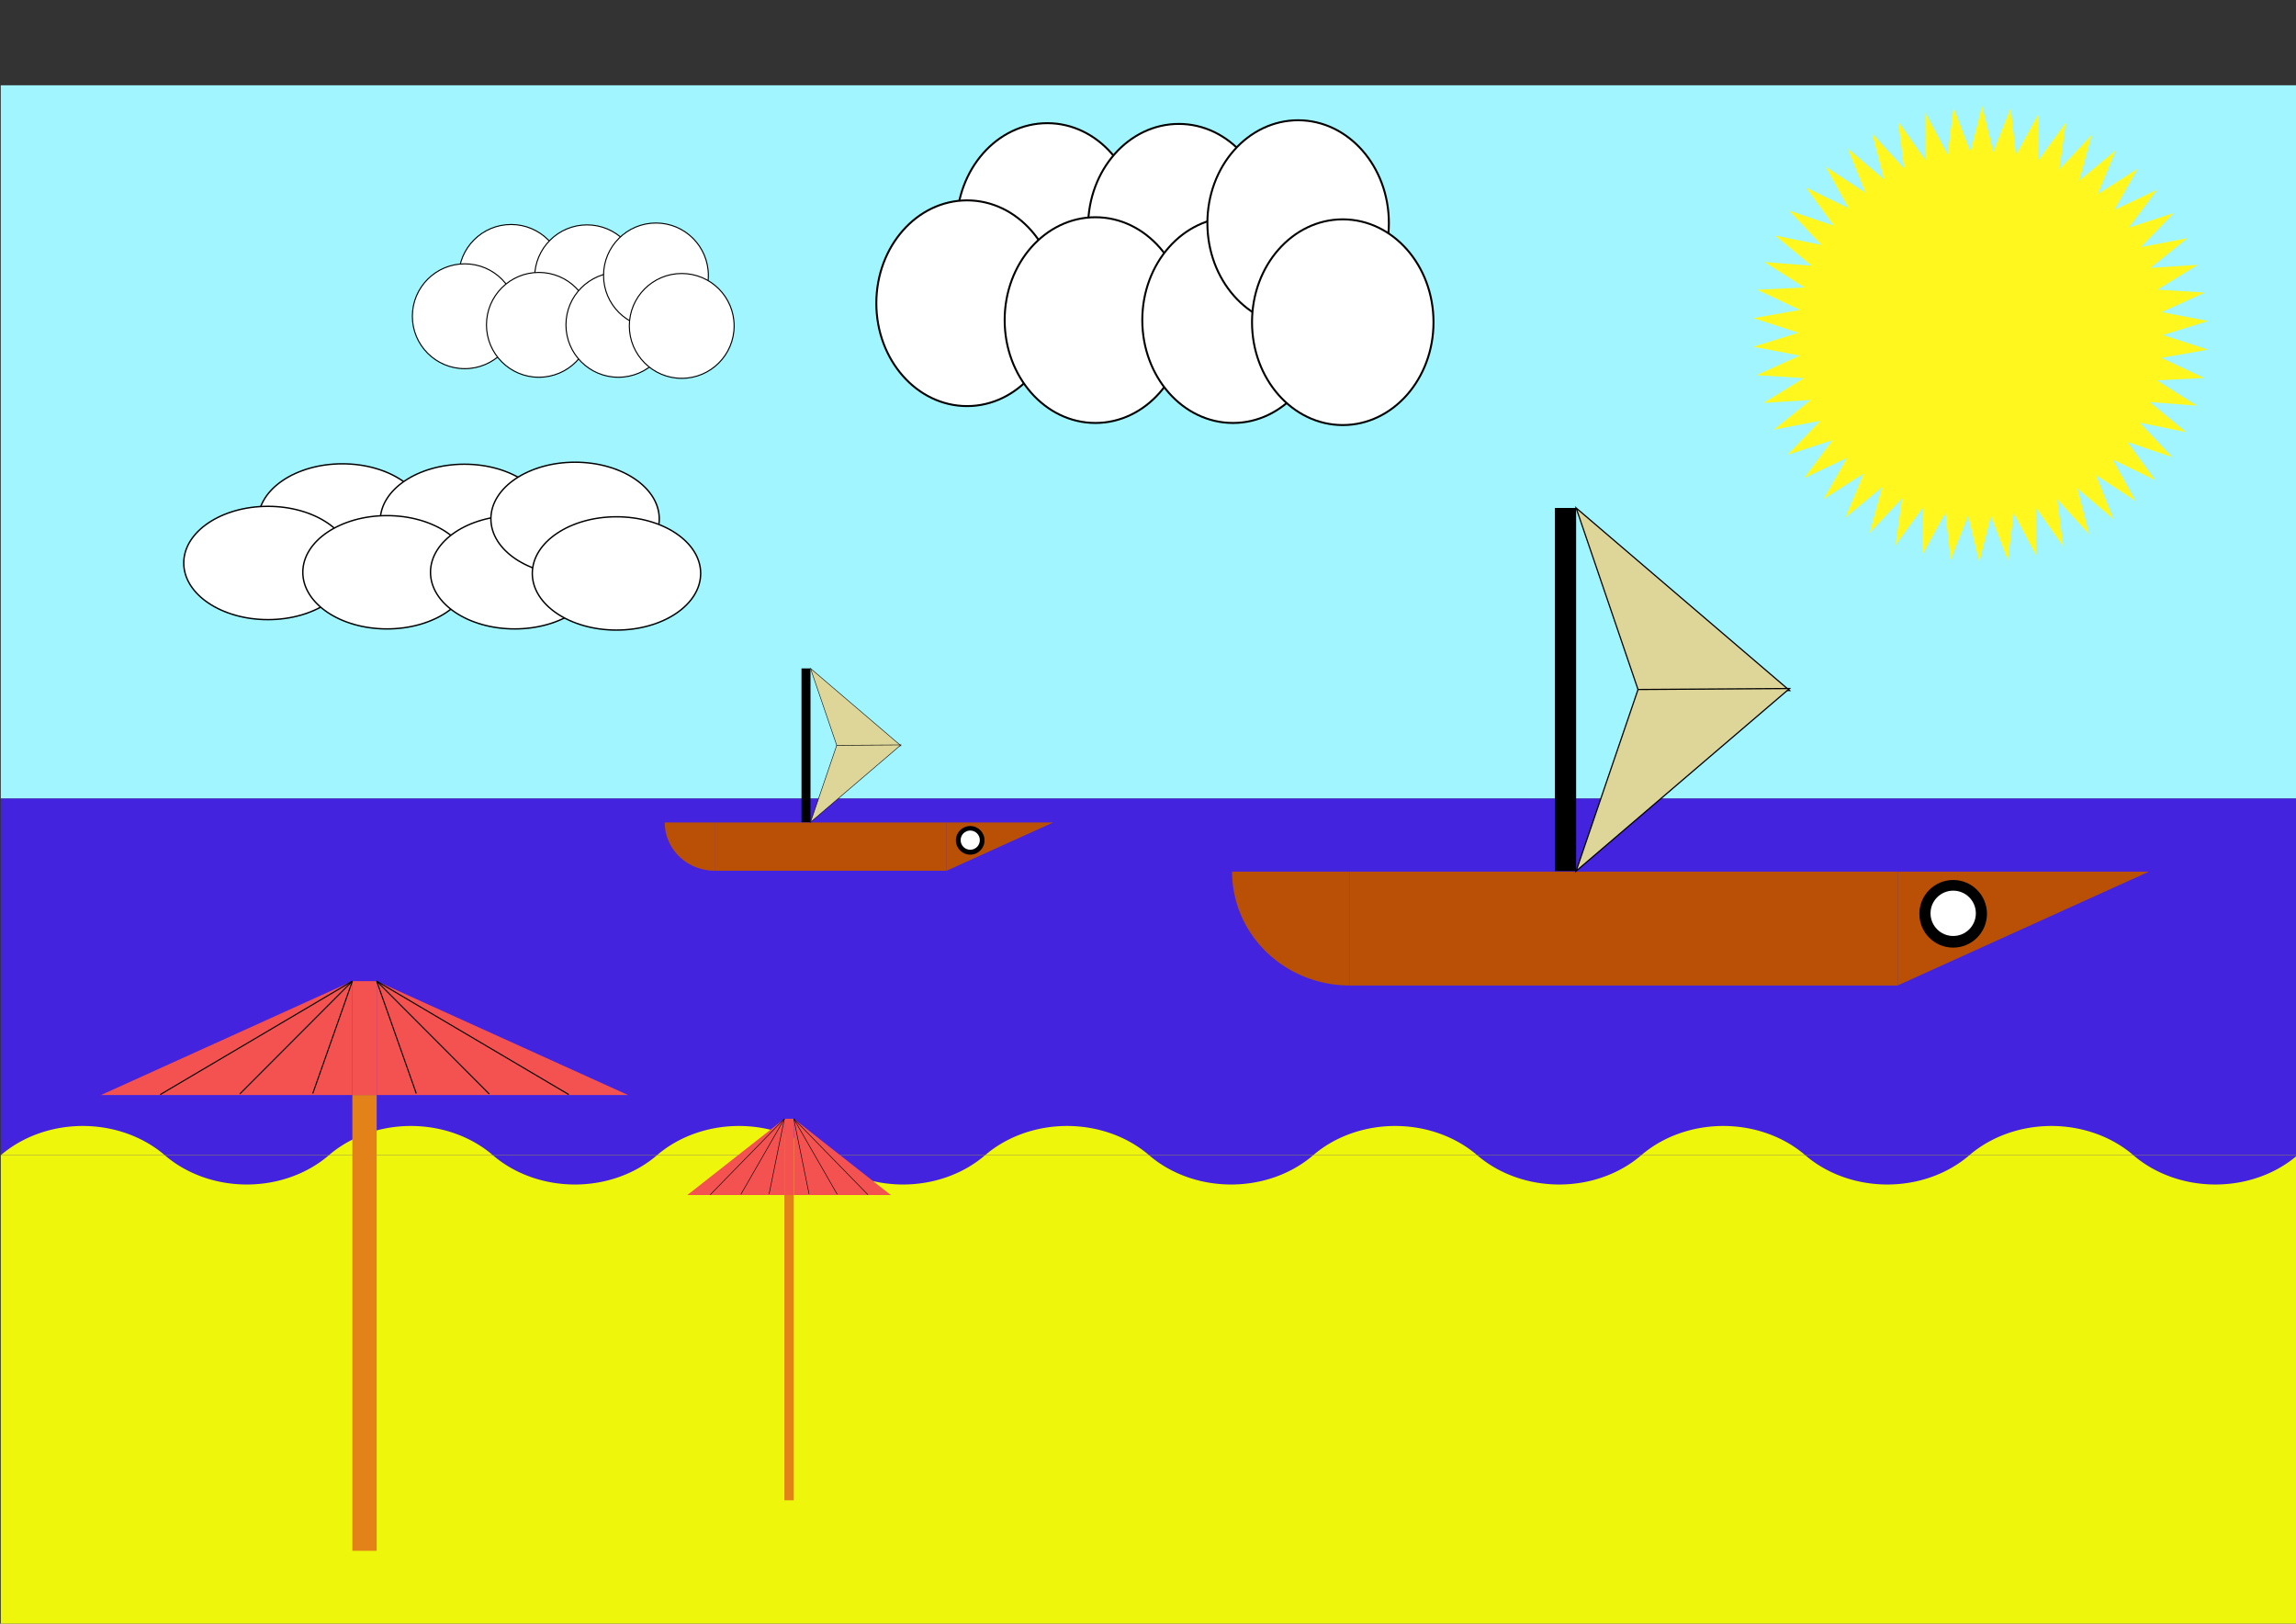 <?xml version="1.0" encoding="UTF-8" standalone="no"?>
<!-- Created with Inkscape (http://www.inkscape.org/) -->

<svg
   xmlns:osb="http://www.openswatchbook.org/uri/2009/osb"
   xmlns:dc="http://purl.org/dc/elements/1.1/"
   xmlns:cc="http://creativecommons.org/ns#"
   xmlns:rdf="http://www.w3.org/1999/02/22-rdf-syntax-ns#"
   xmlns:svg="http://www.w3.org/2000/svg"
   xmlns="http://www.w3.org/2000/svg"
   xmlns:xlink="http://www.w3.org/1999/xlink"
   xmlns:sodipodi="http://sodipodi.sourceforge.net/DTD/sodipodi-0.dtd"
   xmlns:inkscape="http://www.inkscape.org/namespaces/inkscape"
   width="594mm"
   height="420mm"
   viewBox="0 0 594 420"
   version="1.1"
   id="svg8"
   sodipodi:docname="1_2.svg"
   inkscape:version="0.92.4 (unknown)">
  <rect x="0" y="0" width="594" height="420" fill="#333333" stroke="none"/>
  <defs
     id="defs2">
    <linearGradient
       id="linearGradient5073"
       osb:paint="solid">
      <stop
         style="stop-color:#000000;stop-opacity:1;"
         offset="0"
         id="stop5071" />
    </linearGradient>
    <linearGradient
       id="linearGradient5067"
       osb:paint="solid"
       gradientTransform="matrix(1.04,0,0,1.04,175.259,-25.146)">
      <stop
         style="stop-color:#ffffff;stop-opacity:1;"
         offset="0"
         id="stop5065" />
    </linearGradient>
    <linearGradient
       id="linearGradient4915"
       osb:paint="solid">
      <stop
         style="stop-color:#ded599;stop-opacity:1;"
         offset="0"
         id="stop4913" />
    </linearGradient>
    <linearGradient
       id="linearGradient4907"
       osb:paint="solid">
      <stop
         style="stop-color:#0d0d0d;stop-opacity:0;"
         offset="0"
         id="stop4905" />
    </linearGradient>
    <linearGradient
       id="linearGradient4555"
       osb:paint="solid">
      <stop
         style="stop-color:#00ffff;stop-opacity:1;"
         offset="0"
         id="stop4553" />
    </linearGradient>
    <linearGradient
       inkscape:collect="always"
       xlink:href="#linearGradient4907"
       id="linearGradient4909"
       x1="-244.106"
       y1="191.656"
       x2="-186.927"
       y2="191.656"
       gradientUnits="userSpaceOnUse" />
    <linearGradient
       inkscape:collect="always"
       xlink:href="#linearGradient4915"
       id="linearGradient4917"
       x1="-244.57"
       y1="184.298"
       x2="-190.72"
       y2="184.298"
       gradientUnits="userSpaceOnUse"
       gradientTransform="matrix(1.04,0,0,1.34,661.722,-215.023)" />
    <linearGradient
       gradientTransform="matrix(1.04,0,0,-1.34,661.722,325.733)"
       inkscape:collect="always"
       xlink:href="#linearGradient4915"
       id="linearGradient4917-2"
       x1="-244.57"
       y1="184.298"
       x2="-190.72"
       y2="184.298"
       gradientUnits="userSpaceOnUse" />
    <linearGradient
       inkscape:collect="always"
       xlink:href="#linearGradient5067"
       id="linearGradient5069"
       x1="-54.429"
       y1="-25.225"
       x2="-28.348"
       y2="-25.225"
       gradientUnits="userSpaceOnUse"
       gradientTransform="matrix(1.04,0,0,1.04,175.259,-25.146)" />
    <linearGradient
       inkscape:collect="always"
       xlink:href="#linearGradient5073"
       id="linearGradient5075"
       x1="-54.429"
       y1="-25.225"
       x2="-28.348"
       y2="-25.225"
       gradientUnits="userSpaceOnUse"
       gradientTransform="matrix(1.04,0,0,1.04,175.259,-25.146)" />
    <linearGradient
       gradientTransform="matrix(1.04,0,0,1.04,194.908,-25.048)"
       inkscape:collect="always"
       xlink:href="#linearGradient5073"
       id="linearGradient5069-4"
       x1="-54.429"
       y1="-25.225"
       x2="-28.348"
       y2="-25.225"
       gradientUnits="userSpaceOnUse" />
    <linearGradient
       inkscape:collect="always"
       xlink:href="#linearGradient5067"
       id="linearGradient5135"
       gradientUnits="userSpaceOnUse"
       gradientTransform="matrix(1.04,0,0,1.04,194.908,-25.048)"
       x1="-54.429"
       y1="-25.225"
       x2="-28.348"
       y2="-25.225" />
    <linearGradient
       gradientTransform="matrix(1.04,0,0,1.04,163.271,-14.971)"
       inkscape:collect="always"
       xlink:href="#linearGradient5073"
       id="linearGradient5069-1"
       x1="-54.429"
       y1="-25.225"
       x2="-28.348"
       y2="-25.225"
       gradientUnits="userSpaceOnUse" />
    <linearGradient
       inkscape:collect="always"
       xlink:href="#linearGradient5067"
       id="linearGradient5150"
       gradientUnits="userSpaceOnUse"
       gradientTransform="matrix(1.04,0,0,1.04,163.271,-14.971)"
       x1="-54.429"
       y1="-25.225"
       x2="-28.348"
       y2="-25.225" />
    <linearGradient
       gradientTransform="matrix(1.04,0,0,1.04,182.444,-12.748)"
       inkscape:collect="always"
       xlink:href="#linearGradient5073"
       id="linearGradient5069-0"
       x1="-54.429"
       y1="-25.225"
       x2="-28.348"
       y2="-25.225"
       gradientUnits="userSpaceOnUse" />
    <linearGradient
       inkscape:collect="always"
       xlink:href="#linearGradient5067"
       id="linearGradient5165"
       gradientUnits="userSpaceOnUse"
       gradientTransform="matrix(1.04,0,0,1.04,182.444,-12.748)"
       x1="-54.429"
       y1="-25.225"
       x2="-28.348"
       y2="-25.225" />
    <linearGradient
       gradientTransform="matrix(1.04,0,0,1.04,203.007,-12.748)"
       inkscape:collect="always"
       xlink:href="#linearGradient5073"
       id="linearGradient5069-47"
       x1="-54.429"
       y1="-25.225"
       x2="-28.348"
       y2="-25.225"
       gradientUnits="userSpaceOnUse" />
    <linearGradient
       inkscape:collect="always"
       xlink:href="#linearGradient5067"
       id="linearGradient5180"
       gradientUnits="userSpaceOnUse"
       gradientTransform="matrix(1.04,0,0,1.04,203.007,-12.748)"
       x1="-54.429"
       y1="-25.225"
       x2="-28.348"
       y2="-25.225" />
    <linearGradient
       gradientTransform="matrix(1.04,0,0,1.04,212.732,-25.53)"
       inkscape:collect="always"
       xlink:href="#linearGradient5073"
       id="linearGradient5069-3"
       x1="-54.429"
       y1="-25.225"
       x2="-28.348"
       y2="-25.225"
       gradientUnits="userSpaceOnUse" />
    <linearGradient
       inkscape:collect="always"
       xlink:href="#linearGradient5067"
       id="linearGradient5195"
       gradientUnits="userSpaceOnUse"
       gradientTransform="matrix(1.04,0,0,1.04,212.732,-25.53)"
       x1="-54.429"
       y1="-25.225"
       x2="-28.348"
       y2="-25.225" />
    <linearGradient
       gradientTransform="matrix(1.04,0,0,1.04,219.401,-12.47)"
       inkscape:collect="always"
       xlink:href="#linearGradient5073"
       id="linearGradient5069-474"
       x1="-54.429"
       y1="-25.225"
       x2="-28.348"
       y2="-25.225"
       gradientUnits="userSpaceOnUse" />
    <linearGradient
       inkscape:collect="always"
       xlink:href="#linearGradient5067"
       id="linearGradient5210"
       gradientUnits="userSpaceOnUse"
       gradientTransform="matrix(1.04,0,0,1.04,219.401,-12.47)"
       x1="-54.429"
       y1="-25.225"
       x2="-28.348"
       y2="-25.225" />
    <linearGradient
       inkscape:collect="always"
       xlink:href="#linearGradient5073"
       id="linearGradient5150-7"
       gradientUnits="userSpaceOnUse"
       gradientTransform="matrix(1.8,0,0,2.04,324.703,6.905)"
       x1="-54.429"
       y1="-25.225"
       x2="-28.348"
       y2="-25.225" />
    <linearGradient
       gradientTransform="matrix(1.8,0,0,2.04,345.462,-13.064)"
       inkscape:collect="always"
       xlink:href="#linearGradient5073"
       id="linearGradient5069-36"
       x1="-54.429"
       y1="-25.225"
       x2="-28.348"
       y2="-25.225"
       gradientUnits="userSpaceOnUse" />
    <linearGradient
       inkscape:collect="always"
       xlink:href="#linearGradient5073"
       id="linearGradient5135-6"
       gradientUnits="userSpaceOnUse"
       gradientTransform="matrix(1.8,0,0,2.04,379.486,-12.871)"
       x1="-54.429"
       y1="-25.225"
       x2="-28.348"
       y2="-25.225" />
    <linearGradient
       inkscape:collect="always"
       xlink:href="#linearGradient5073"
       id="linearGradient5165-9"
       gradientUnits="userSpaceOnUse"
       gradientTransform="matrix(1.8,0,0,2.04,357.904,11.268)"
       x1="-54.429"
       y1="-25.225"
       x2="-28.348"
       y2="-25.225" />
    <linearGradient
       inkscape:collect="always"
       xlink:href="#linearGradient5073"
       id="linearGradient5180-8"
       gradientUnits="userSpaceOnUse"
       gradientTransform="matrix(1.8,0,0,2.04,393.51,11.268)"
       x1="-54.429"
       y1="-25.225"
       x2="-28.348"
       y2="-25.225" />
    <linearGradient
       inkscape:collect="always"
       xlink:href="#linearGradient5073"
       id="linearGradient5195-2"
       gradientUnits="userSpaceOnUse"
       gradientTransform="matrix(1.8,0,0,2.04,410.35,-13.818)"
       x1="-54.429"
       y1="-25.225"
       x2="-28.348"
       y2="-25.225" />
    <linearGradient
       inkscape:collect="always"
       xlink:href="#linearGradient5073"
       id="linearGradient5210-3"
       gradientUnits="userSpaceOnUse"
       gradientTransform="matrix(1.8,0,0,2.04,421.898,11.813)"
       x1="-54.429"
       y1="-25.225"
       x2="-28.348"
       y2="-25.225" />
    <linearGradient
       inkscape:collect="always"
       xlink:href="#linearGradient5067"
       id="linearGradient6145"
       gradientUnits="userSpaceOnUse"
       gradientTransform="matrix(1.8,0,0,2.04,345.462,-13.064)"
       x1="-54.429"
       y1="-25.225"
       x2="-28.348"
       y2="-25.225" />
    <linearGradient
       inkscape:collect="always"
       xlink:href="#linearGradient5067"
       id="linearGradient6147"
       gradientUnits="userSpaceOnUse"
       gradientTransform="matrix(1.8,0,0,2.04,379.486,-12.871)"
       x1="-54.429"
       y1="-25.225"
       x2="-28.348"
       y2="-25.225" />
    <linearGradient
       inkscape:collect="always"
       xlink:href="#linearGradient5067"
       id="linearGradient6149"
       gradientUnits="userSpaceOnUse"
       gradientTransform="matrix(1.8,0,0,2.04,324.703,6.905)"
       x1="-54.429"
       y1="-25.225"
       x2="-28.348"
       y2="-25.225" />
    <linearGradient
       inkscape:collect="always"
       xlink:href="#linearGradient5067"
       id="linearGradient6151"
       gradientUnits="userSpaceOnUse"
       gradientTransform="matrix(1.8,0,0,2.04,357.904,11.268)"
       x1="-54.429"
       y1="-25.225"
       x2="-28.348"
       y2="-25.225" />
    <linearGradient
       inkscape:collect="always"
       xlink:href="#linearGradient5067"
       id="linearGradient6153"
       gradientUnits="userSpaceOnUse"
       gradientTransform="matrix(1.8,0,0,2.04,393.51,11.268)"
       x1="-54.429"
       y1="-25.225"
       x2="-28.348"
       y2="-25.225" />
    <linearGradient
       inkscape:collect="always"
       xlink:href="#linearGradient5067"
       id="linearGradient6155"
       gradientUnits="userSpaceOnUse"
       gradientTransform="matrix(1.8,0,0,2.04,410.35,-13.818)"
       x1="-54.429"
       y1="-25.225"
       x2="-28.348"
       y2="-25.225" />
    <linearGradient
       inkscape:collect="always"
       xlink:href="#linearGradient5067"
       id="linearGradient6157"
       gradientUnits="userSpaceOnUse"
       gradientTransform="matrix(1.8,0,0,2.04,421.898,11.813)"
       x1="-54.429"
       y1="-25.225"
       x2="-28.348"
       y2="-25.225" />
    <linearGradient
       inkscape:collect="always"
       xlink:href="#linearGradient5073"
       id="linearGradient6145-3"
       gradientUnits="userSpaceOnUse"
       gradientTransform="matrix(1.67,0,0,1.124,157.705,39.971)"
       x1="-54.429"
       y1="-25.225"
       x2="-28.348"
       y2="-25.225" />
    <linearGradient
       inkscape:collect="always"
       xlink:href="#linearGradient5073"
       id="linearGradient6147-6"
       gradientUnits="userSpaceOnUse"
       gradientTransform="matrix(1.67,0,0,1.124,189.27,40.078)"
       x1="-54.429"
       y1="-25.225"
       x2="-28.348"
       y2="-25.225" />
    <linearGradient
       inkscape:collect="always"
       xlink:href="#linearGradient5073"
       id="linearGradient6149-1"
       gradientUnits="userSpaceOnUse"
       gradientTransform="matrix(1.67,0,0,1.124,138.446,50.969)"
       x1="-54.429"
       y1="-25.225"
       x2="-28.348"
       y2="-25.225" />
    <linearGradient
       inkscape:collect="always"
       xlink:href="#linearGradient5073"
       id="linearGradient6151-9"
       gradientUnits="userSpaceOnUse"
       gradientTransform="matrix(1.67,0,0,1.124,169.247,53.372)"
       x1="-54.429"
       y1="-25.225"
       x2="-28.348"
       y2="-25.225" />
    <linearGradient
       inkscape:collect="always"
       xlink:href="#linearGradient5073"
       id="linearGradient6153-4"
       gradientUnits="userSpaceOnUse"
       gradientTransform="matrix(1.67,0,0,1.124,202.281,53.372)"
       x1="-54.429"
       y1="-25.225"
       x2="-28.348"
       y2="-25.225" />
    <linearGradient
       inkscape:collect="always"
       xlink:href="#linearGradient5073"
       id="linearGradient6155-1"
       gradientUnits="userSpaceOnUse"
       gradientTransform="matrix(1.67,0,0,1.124,217.905,39.556)"
       x1="-54.429"
       y1="-25.225"
       x2="-28.348"
       y2="-25.225" />
    <linearGradient
       inkscape:collect="always"
       xlink:href="#linearGradient5073"
       id="linearGradient6157-3"
       gradientUnits="userSpaceOnUse"
       gradientTransform="matrix(1.67,0,0,1.124,228.618,53.672)"
       x1="-54.429"
       y1="-25.225"
       x2="-28.348"
       y2="-25.225" />
    <linearGradient
       inkscape:collect="always"
       xlink:href="#linearGradient5067"
       id="linearGradient6309"
       gradientUnits="userSpaceOnUse"
       gradientTransform="matrix(1.67,0,0,1.124,157.705,39.971)"
       x1="-54.429"
       y1="-25.225"
       x2="-28.348"
       y2="-25.225" />
    <linearGradient
       inkscape:collect="always"
       xlink:href="#linearGradient5067"
       id="linearGradient6311"
       gradientUnits="userSpaceOnUse"
       gradientTransform="matrix(1.67,0,0,1.124,189.27,40.078)"
       x1="-54.429"
       y1="-25.225"
       x2="-28.348"
       y2="-25.225" />
    <linearGradient
       inkscape:collect="always"
       xlink:href="#linearGradient5067"
       id="linearGradient6313"
       gradientUnits="userSpaceOnUse"
       gradientTransform="matrix(1.67,0,0,1.124,138.446,50.969)"
       x1="-54.429"
       y1="-25.225"
       x2="-28.348"
       y2="-25.225" />
    <linearGradient
       inkscape:collect="always"
       xlink:href="#linearGradient5067"
       id="linearGradient6315"
       gradientUnits="userSpaceOnUse"
       gradientTransform="matrix(1.67,0,0,1.124,169.247,53.372)"
       x1="-54.429"
       y1="-25.225"
       x2="-28.348"
       y2="-25.225" />
    <linearGradient
       inkscape:collect="always"
       xlink:href="#linearGradient5067"
       id="linearGradient6317"
       gradientUnits="userSpaceOnUse"
       gradientTransform="matrix(1.67,0,0,1.124,202.281,53.372)"
       x1="-54.429"
       y1="-25.225"
       x2="-28.348"
       y2="-25.225" />
    <linearGradient
       inkscape:collect="always"
       xlink:href="#linearGradient5067"
       id="linearGradient6319"
       gradientUnits="userSpaceOnUse"
       gradientTransform="matrix(1.67,0,0,1.124,217.905,39.556)"
       x1="-54.429"
       y1="-25.225"
       x2="-28.348"
       y2="-25.225" />
    <linearGradient
       inkscape:collect="always"
       xlink:href="#linearGradient4915"
       id="linearGradient4917-0"
       x1="-244.57"
       y1="184.298"
       x2="-190.72"
       y2="184.298"
       gradientUnits="userSpaceOnUse"
       gradientTransform="matrix(0.44,0,0,0.567,317.268,-44.743)" />
    <linearGradient
       gradientTransform="matrix(0.44,0,0,-0.567,317.268,184.331)"
       inkscape:collect="always"
       xlink:href="#linearGradient4915"
       id="linearGradient4917-2-8"
       x1="-244.57"
       y1="184.298"
       x2="-190.72"
       y2="184.298"
       gradientUnits="userSpaceOnUse" />
  </defs>
  <sodipodi:namedview
     id="base"
     pagecolor="#ffffff"
     bordercolor="#666666"
     borderopacity="1.0"
     inkscape:pageopacity="0.0"
     inkscape:pageshadow="2"
     inkscape:zoom="0.35"
     inkscape:cx="484.35284"
     inkscape:cy="500.86656"
     inkscape:document-units="mm"
     inkscape:current-layer="layer1"
     showgrid="false"
     inkscape:window-width="1853"
     inkscape:window-height="1025"
     inkscape:window-x="67"
     inkscape:window-y="27"
     inkscape:window-maximized="1"
     inkscape:snap-global="true" />
  <g
     inkscape:label="Layer 1"
     inkscape:groupmode="layer"
     id="layer1"
     transform="translate(0,123)">
    <rect
       style="fill:#a1f5ff;fill-opacity:1;stroke-width:0.28"
       id="rect3746"
       width="594.098"
       height="184.509"
       x="0.198"
       y="-100.94" />
    <rect
       style="fill:#4423df;fill-opacity:1;stroke-width:0.28"
       id="rect4563"
       width="594.098"
       height="92.255"
       x="0.198"
       y="83.569" />
    <path
       style="fill:#eef60c;fill-opacity:1;stroke-width:0.265"
       id="path4688"
       sodipodi:type="arc"
       sodipodi:cx="-252.30243"
       sodipodi:cy="149.7345"
       sodipodi:rx="28.865108"
       sodipodi:ry="24.856066"
       sodipodi:start="3.9269908"
       sodipodi:end="5.4977871"
       sodipodi:open="true"
       d="m -272.713,132.159 a 28.865,24.856 0 0 1 40.821,0" />
    <path
       style="fill:#4423df;fill-opacity:1;stroke-width:0.265"
       id="path4688-6"
       sodipodi:type="arc"
       sodipodi:cx="-211.481"
       sodipodi:cy="-114.58271"
       sodipodi:rx="28.865108"
       sodipodi:ry="24.856066"
       sodipodi:start="3.9269908"
       sodipodi:end="5.4977871"
       sodipodi:open="true"
       d="m -231.892,-132.159 a 28.865,24.856 0 0 1 40.821,0"
       transform="scale(1,-1)" />
    <rect
       style="fill:#eef60c;fill-opacity:1;stroke-width:0.28"
       id="rect4705"
       width="594.098"
       height="121.154"
       x="0.198"
       y="175.824" />
    <path
       style="fill:#eef60c;fill-opacity:1;stroke-width:0.275"
       id="path4688-2"
       sodipodi:type="arc"
       sodipodi:cx="21.418259"
       sodipodi:cy="194.0974"
       sodipodi:rx="30.01055"
       sodipodi:ry="25.842417"
       sodipodi:start="3.9269908"
       sodipodi:end="5.4977871"
       sodipodi:open="true"
       d="m 0.198,175.824 a 30.011,25.842 0 0 1 42.441,0" />
    <path
       style="fill:#4423df;fill-opacity:1;stroke-width:0.275"
       id="path4688-6-9"
       sodipodi:type="arc"
       sodipodi:cx="63.859577"
       sodipodi:cy="-157.5507"
       sodipodi:rx="30.01055"
       sodipodi:ry="25.842417"
       sodipodi:start="3.9269908"
       sodipodi:end="5.4977871"
       sodipodi:open="true"
       d="m 42.639,-175.824 a 30.011,25.842 0 0 1 42.441,0"
       transform="scale(1,-1)" />
    <path
       style="fill:#eef60c;fill-opacity:1;stroke-width:0.275"
       id="path4688-1"
       sodipodi:type="arc"
       sodipodi:cx="106.3009"
       sodipodi:cy="194.0974"
       sodipodi:rx="30.01055"
       sodipodi:ry="25.842417"
       sodipodi:start="3.9269908"
       sodipodi:end="5.4977871"
       sodipodi:open="true"
       d="m 85.08,175.824 a 30.011,25.842 0 0 1 42.441,0" />
    <path
       style="fill:#4423df;fill-opacity:1;stroke-width:0.275"
       id="path4688-6-2"
       sodipodi:type="arc"
       sodipodi:cx="148.74223"
       sodipodi:cy="-157.55069"
       sodipodi:rx="30.01055"
       sodipodi:ry="25.842417"
       sodipodi:start="3.9269908"
       sodipodi:end="5.4977871"
       sodipodi:open="true"
       d="m 127.522,-175.824 a 30.011,25.842 0 0 1 42.441,0"
       transform="scale(1,-1)" />
    <path
       style="fill:#eef60c;fill-opacity:1;stroke-width:0.275"
       id="path4688-7"
       sodipodi:type="arc"
       sodipodi:cx="191.18355"
       sodipodi:cy="194.09738"
       sodipodi:rx="30.01055"
       sodipodi:ry="25.842417"
       sodipodi:start="3.9269908"
       sodipodi:end="5.4977871"
       sodipodi:open="true"
       d="m 169.963,175.824 a 30.011,25.842 0 0 1 42.441,0" />
    <path
       style="fill:#4423df;fill-opacity:1;stroke-width:0.275"
       id="path4688-6-0"
       sodipodi:type="arc"
       sodipodi:cx="233.62486"
       sodipodi:cy="-157.55067"
       sodipodi:rx="30.01055"
       sodipodi:ry="25.842417"
       sodipodi:start="3.9269908"
       sodipodi:end="5.4977871"
       sodipodi:open="true"
       d="m 212.404,-175.824 a 30.011,25.842 0 0 1 42.441,0"
       transform="scale(1,-1)" />
    <path
       style="fill:#eef60c;fill-opacity:1;stroke-width:0.275"
       id="path4688-9"
       sodipodi:type="arc"
       sodipodi:cx="276.06619"
       sodipodi:cy="194.09737"
       sodipodi:rx="30.01055"
       sodipodi:ry="25.842417"
       sodipodi:start="3.9269908"
       sodipodi:end="5.4977871"
       sodipodi:open="true"
       d="m 254.846,175.824 a 30.011,25.842 0 0 1 42.441,0" />
    <path
       style="fill:#4423df;fill-opacity:1;stroke-width:0.275"
       id="path4688-6-3"
       sodipodi:type="arc"
       sodipodi:cx="318.50751"
       sodipodi:cy="-157.55066"
       sodipodi:rx="30.01055"
       sodipodi:ry="25.842417"
       sodipodi:start="3.9269908"
       sodipodi:end="5.4977871"
       sodipodi:open="true"
       d="m 297.287,-175.824 a 30.011,25.842 0 0 1 42.441,0"
       transform="scale(1,-1)" />
    <path
       style="fill:#eef60c;fill-opacity:1;stroke-width:0.275"
       id="path4688-60"
       sodipodi:type="arc"
       sodipodi:cx="360.94885"
       sodipodi:cy="194.09735"
       sodipodi:rx="30.01055"
       sodipodi:ry="25.842417"
       sodipodi:start="3.9269908"
       sodipodi:end="5.4977871"
       sodipodi:open="true"
       d="m 339.728,175.824 a 30.011,25.842 0 0 1 42.441,0" />
    <path
       style="fill:#4423df;fill-opacity:1;stroke-width:0.275"
       id="path4688-6-6"
       sodipodi:type="arc"
       sodipodi:cx="403.39017"
       sodipodi:cy="-157.55064"
       sodipodi:rx="30.01055"
       sodipodi:ry="25.842417"
       sodipodi:start="3.9269908"
       sodipodi:end="5.4977871"
       sodipodi:open="true"
       d="m 382.17,-175.824 a 30.011,25.842 0 0 1 42.441,0"
       transform="scale(1,-1)" />
    <path
       style="fill:#eef60c;fill-opacity:1;stroke-width:0.275"
       id="path4688-26"
       sodipodi:type="arc"
       sodipodi:cx="445.83151"
       sodipodi:cy="194.09734"
       sodipodi:rx="30.01055"
       sodipodi:ry="25.842417"
       sodipodi:start="3.9269908"
       sodipodi:end="5.4977871"
       sodipodi:open="true"
       d="m 424.611,175.824 a 30.011,25.842 0 0 1 42.441,0" />
    <path
       style="fill:#4423df;fill-opacity:1;stroke-width:0.275"
       id="path4688-6-1"
       sodipodi:type="arc"
       sodipodi:cx="488.2728"
       sodipodi:cy="-157.55064"
       sodipodi:rx="30.01055"
       sodipodi:ry="25.842417"
       sodipodi:start="3.9269908"
       sodipodi:end="5.4977871"
       sodipodi:open="true"
       d="m 467.052,-175.824 a 30.011,25.842 0 0 1 42.441,0"
       transform="scale(1,-1)" />
    <path
       style="fill:#eef60c;fill-opacity:1;stroke-width:0.275"
       id="path4688-8"
       sodipodi:type="arc"
       sodipodi:cx="530.71417"
       sodipodi:cy="194.09734"
       sodipodi:rx="30.01055"
       sodipodi:ry="25.842417"
       sodipodi:start="3.9269908"
       sodipodi:end="5.4977871"
       sodipodi:open="true"
       d="m 509.494,175.824 a 30.011,25.842 0 0 1 42.441,0" />
    <path
       style="fill:#4423df;fill-opacity:1;stroke-width:0.275"
       id="path4688-6-7"
       sodipodi:type="arc"
       sodipodi:cx="573.15552"
       sodipodi:cy="-157.55063"
       sodipodi:rx="30.01055"
       sodipodi:ry="25.842417"
       sodipodi:start="3.9269908"
       sodipodi:end="5.4977871"
       sodipodi:open="true"
       d="m 551.935,-175.824 a 30.011,25.842 0 0 1 42.441,0"
       transform="scale(1,-1)" />
    <rect
       style="fill:#ba5005;fill-opacity:1;stroke-width:0.275"
       id="rect4813"
       width="141.716"
       height="29.455"
       x="349.209"
       y="102.465" />
    <path
       style="fill:#ba5005;fill-opacity:1;stroke-width:0.265"
       d="M -303.084,43.628 V 12.625 h 62.541"
       id="rect4821"
       inkscape:connector-curvature="0"
       sodipodi:nodetypes="ccc" />
    <path
       style="fill:#ba5005;fill-opacity:1;stroke-width:0.263"
       d="m 490.926,131.92 v -29.455 h 65.023"
       id="rect4821-9"
       inkscape:connector-curvature="0"
       sodipodi:nodetypes="ccc" />
    <path
       style="fill:#ba5005;fill-opacity:1;stroke-width:0.459"
       id="path4839"
       sodipodi:type="arc"
       sodipodi:cx="349.20914"
       sodipodi:cy="102.46492"
       sodipodi:rx="30.45558"
       sodipodi:ry="29.454794"
       sodipodi:start="1.5707963"
       sodipodi:end="3.1415927"
       d="m 349.209,131.92 a 30.456,29.455 0 0 1 -21.535,-8.627 30.456,29.455 0 0 1 -8.92,-20.828 l 30.456,0 z" />
    <circle
       style="fill:#000000;fill-opacity:1;stroke-width:0.163"
       id="path4845"
       cx="-284.049"
       cy="173.213"
       r="11.15" />
    <circle
       style="fill:#ffffff;fill-opacity:1;stroke-width:0.109"
       id="path4845-2"
       cx="-284.041"
       cy="173.054"
       r="7.475" />
    <circle
       style="fill:#000000;fill-opacity:1;stroke-width:0.128"
       id="path4845-0"
       cx="505.306"
       cy="113.372"
       r="8.745" />
    <circle
       style="fill:#ffffff;fill-opacity:1;stroke-width:0.085"
       id="path4845-2-2"
       cx="505.312"
       cy="113.247"
       r="5.862" />
    <rect
       style="fill:#000000;fill-opacity:1;stroke-width:0.275"
       id="rect4880"
       width="5.502"
       height="93.921"
       x="402.26"
       y="8.394" />
    <path
       style="fill:url(#linearGradient4917);fill-opacity:1;stroke:#000000;stroke-width:0.312px;stroke-linecap:butt;stroke-linejoin:miter;stroke-opacity:1"
       d="M 407.762,8.394 462.975,55.608 423.775,55.355 Z"
       id="path4911"
       inkscape:connector-curvature="0"
       sodipodi:nodetypes="cccc" />
    <path
       style="fill:url(#linearGradient4917-2);fill-opacity:1;stroke:#000000;stroke-width:0.312px;stroke-linecap:butt;stroke-linejoin:miter;stroke-opacity:1"
       d="m 407.762,102.315 55.213,-47.214 -39.199,0.253 z"
       id="path4911-8"
       inkscape:connector-curvature="0"
       sodipodi:nodetypes="cccc" />
    <rect
       style="fill:#e38219;fill-opacity:1;stroke-width:0.275"
       id="rect4957"
       width="6.288"
       height="117.893"
       x="91.162"
       y="160.245" />
    <path
       style="fill:#f45151;fill-opacity:1;stroke-width:0.263"
       d="M 91.162,130.791 V 160.245 H 26.14"
       id="rect4821-9-7-3"
       inkscape:connector-curvature="0"
       sodipodi:nodetypes="ccc" />
    <rect
       style="fill:#f45151;fill-opacity:1;stroke-width:0.137"
       id="rect4957-6"
       width="6.288"
       height="29.455"
       x="91.162"
       y="130.791" />
    <path
       style="fill:none;stroke:#000000;stroke-width:0.275px;stroke-linecap:butt;stroke-linejoin:miter;stroke-opacity:1"
       d="M 91.162,130.791 41.462,160.124 Z"
       id="path5031"
       inkscape:connector-curvature="0" />
    <path
       style="fill:none;stroke:#000000;stroke-width:0.275px;stroke-linecap:butt;stroke-linejoin:miter;stroke-opacity:1"
       d="M 91.162,130.791 62.025,159.985 Z"
       id="path5033"
       inkscape:connector-curvature="0" />
    <path
       style="fill:none;stroke:#000000;stroke-width:0.275px;stroke-linecap:butt;stroke-linejoin:miter;stroke-opacity:1"
       d="M 91.162,130.791 80.92,159.846 Z"
       id="path5035"
       inkscape:connector-curvature="0" />
    <path
       style="fill:#f45151;fill-opacity:1;stroke-width:0.263"
       d="M 97.45,130.791 V 160.245 H 162.473"
       id="rect4821-9-7-3-1"
       inkscape:connector-curvature="0"
       sodipodi:nodetypes="ccc" />
    <path
       style="fill:none;stroke:#000000;stroke-width:0.275px;stroke-linecap:butt;stroke-linejoin:miter;stroke-opacity:1"
       d="m 97.45,130.791 49.7,29.333 z"
       id="path5031-2"
       inkscape:connector-curvature="0" />
    <path
       style="fill:none;stroke:#000000;stroke-width:0.275px;stroke-linecap:butt;stroke-linejoin:miter;stroke-opacity:1"
       d="m 97.45,130.791 29.138,29.194 z"
       id="path5033-9"
       inkscape:connector-curvature="0" />
    <path
       style="fill:none;stroke:#000000;stroke-width:0.275px;stroke-linecap:butt;stroke-linejoin:miter;stroke-opacity:1"
       d="M 97.45,130.791 107.692,159.846 Z"
       id="path5035-3"
       inkscape:connector-curvature="0" />
    <circle
       style="fill:url(#linearGradient5069);fill-opacity:1;stroke:url(#linearGradient5075);stroke-width:0.275"
       id="path5063"
       cx="132.228"
       cy="-51.372"
       r="13.558" />
    <circle
       style="fill:url(#linearGradient5135);fill-opacity:1;stroke:url(#linearGradient5069-4);stroke-width:0.275"
       id="path5063-6"
       cx="151.877"
       cy="-51.273"
       r="13.558" />
    <circle
       style="fill:url(#linearGradient5150);fill-opacity:1;stroke:url(#linearGradient5069-1);stroke-width:0.275"
       id="path5063-2"
       cx="120.24"
       cy="-41.197"
       r="13.558" />
    <circle
       style="fill:url(#linearGradient5165);fill-opacity:1;stroke:url(#linearGradient5069-0);stroke-width:0.275"
       id="path5063-5"
       cx="139.413"
       cy="-38.974"
       inkscape:transform-center-x="-26.398165"
       inkscape:transform-center-y="16.116777"
       r="13.558" />
    <circle
       style="fill:url(#linearGradient5180);fill-opacity:1;stroke:url(#linearGradient5069-47);stroke-width:0.275"
       id="path5063-9"
       cx="159.976"
       cy="-38.974"
       r="13.558" />
    <circle
       style="fill:url(#linearGradient5195);fill-opacity:1;stroke:url(#linearGradient5069-3);stroke-width:0.275"
       id="path5063-25"
       cx="169.702"
       cy="-51.756"
       r="13.558" />
    <circle
       style="fill:url(#linearGradient5210);fill-opacity:1;stroke:url(#linearGradient5069-474);stroke-width:0.275"
       id="path5063-7"
       cx="176.371"
       cy="-38.696"
       r="13.558" />
    <path
       sodipodi:type="star"
       style="fill:#fff71d;fill-opacity:1;stroke-width:0.275"
       id="path5216"
       sodipodi:sides="50"
       sodipodi:cx="512.43188"
       sodipodi:cy="-36.635101"
       sodipodi:r1="58.951527"
       sodipodi:r2="47.161221"
       sodipodi:arg1="0.82311612"
       sodipodi:arg2="0.88594797"
       inkscape:flatsided="false"
       inkscape:rounded="0"
       inkscape:randomized="0"
       d="m 552.515,6.592 -10.251,-6.7 4.518,11.383 -9.331,-7.932 3.055,11.86 -8.263,-9.039 1.545,12.149 -7.065,-10.003 0.01,12.247 -5.755,-10.81 -1.525,12.151 -4.355,-11.446 -3.036,11.864 -2.886,-11.902 -4.499,11.39 -1.372,-12.17 -5.891,10.737 0.164,-12.246 -7.191,9.914 1.698,-12.129 -8.376,8.934 3.204,-11.82 -9.43,7.814 4.661,-11.325 -10.335,6.57 6.043,-10.652 -11.077,5.223 7.331,-9.81 -11.644,3.794 8.502,-8.814 -12.028,2.304 9.54,-7.679 -12.222,0.779 10.427,-6.423 -12.223,-0.759 11.15,-5.065 -12.032,-2.285 11.697,-3.628 -11.65,-3.775 12.06,-2.133 -11.085,-5.206 12.232,-0.605 -10.346,-6.554 12.211,0.933 -9.443,-7.799 11.998,2.456 -8.391,-8.921 11.596,3.94 -7.206,-9.902 11.01,5.363 -5.909,-10.727 10.251,6.7 -4.518,-11.383 9.331,7.932 -3.055,-11.86 8.263,9.039 -1.545,-12.149 7.065,10.003 -0.01,-12.247 5.755,10.81 1.525,-12.151 4.355,11.446 3.036,-11.864 2.886,11.902 4.499,-11.39 1.372,12.17 5.891,-10.737 -0.164,12.246 7.191,-9.914 -1.698,12.129 8.376,-8.934 -3.204,11.82 9.43,-7.814 -4.661,11.325 10.335,-6.57 -6.043,10.652 11.077,-5.223 -7.331,9.81 11.644,-3.794 -8.502,8.814 12.028,-2.304 -9.54,7.679 12.222,-0.779 -10.427,6.423 12.223,0.759 -11.15,5.065 12.032,2.285 -11.697,3.628 11.65,3.775 -12.06,2.133 11.085,5.206 -12.232,0.605 10.346,6.554 -12.211,-0.933 9.443,7.799 -11.998,-2.456 8.391,8.921 -11.596,-3.94 7.206,9.902 -11.01,-5.363 z"
       inkscape:transform-center-x="2.6506564e-05"
       inkscape:transform-center-y="1.3751098e-06" />
    <ellipse
       style="fill:url(#linearGradient6145);fill-opacity:1;stroke:url(#linearGradient5069-36);stroke-width:0.507"
       id="path5063-0"
       cx="270.952"
       cy="-64.533"
       rx="23.476"
       ry="26.607" />
    <ellipse
       style="fill:url(#linearGradient6147);fill-opacity:1;stroke:url(#linearGradient5135-6);stroke-width:0.507"
       id="path5063-6-8"
       cx="304.975"
       cy="-64.34"
       rx="23.476"
       ry="26.607" />
    <ellipse
       style="fill:url(#linearGradient6149);fill-opacity:1;stroke:url(#linearGradient5150-7);stroke-width:0.507"
       id="path5063-2-8"
       cx="250.193"
       cy="-44.564"
       rx="23.476"
       ry="26.607" />
    <ellipse
       style="fill:url(#linearGradient6151);fill-opacity:1;stroke:url(#linearGradient5165-9);stroke-width:0.507"
       id="path5063-5-5"
       cx="283.393"
       cy="-40.201"
       inkscape:transform-center-x="-45.710332"
       inkscape:transform-center-y="31.629855"
       rx="23.476"
       ry="26.607" />
    <ellipse
       style="fill:url(#linearGradient6153);fill-opacity:1;stroke:url(#linearGradient5180-8);stroke-width:0.507"
       id="path5063-9-0"
       cx="318.999"
       cy="-40.201"
       rx="23.476"
       ry="26.607" />
    <ellipse
       style="fill:url(#linearGradient6155);fill-opacity:1;stroke:url(#linearGradient5195-2);stroke-width:0.507"
       id="path5063-25-9"
       cx="335.839"
       cy="-65.287"
       rx="23.476"
       ry="26.607" />
    <ellipse
       style="fill:url(#linearGradient6157);fill-opacity:1;stroke:url(#linearGradient5210-3);stroke-width:0.507"
       id="path5063-7-6"
       cx="347.387"
       cy="-39.656"
       rx="23.476"
       ry="26.607" />
    <ellipse
       style="fill:url(#linearGradient6309);fill-opacity:1;stroke:url(#linearGradient6145-3);stroke-width:0.362"
       id="path5063-0-4"
       cx="88.577"
       cy="11.626"
       rx="21.78"
       ry="14.653" />
    <ellipse
       style="fill:url(#linearGradient6311);fill-opacity:1;stroke:url(#linearGradient6147-6);stroke-width:0.362"
       id="path5063-6-8-4"
       cx="120.143"
       cy="11.732"
       rx="21.78"
       ry="14.653" />
    <ellipse
       style="fill:url(#linearGradient6313);fill-opacity:1;stroke:url(#linearGradient6149-1);stroke-width:0.362"
       id="path5063-2-8-4"
       cx="69.318"
       cy="22.624"
       rx="21.78"
       ry="14.653" />
    <ellipse
       style="fill:url(#linearGradient6315);fill-opacity:1;stroke:url(#linearGradient6151-9);stroke-width:0.362"
       id="path5063-5-5-4"
       cx="100.12"
       cy="25.026"
       inkscape:transform-center-x="-42.407751"
       inkscape:transform-center-y="17.419389"
       rx="21.78"
       ry="14.653" />
    <ellipse
       style="fill:url(#linearGradient6317);fill-opacity:1;stroke:url(#linearGradient6153-4);stroke-width:0.362"
       id="path5063-9-0-7"
       cx="133.153"
       cy="25.026"
       rx="21.78"
       ry="14.653" />
    <ellipse
       style="fill:url(#linearGradient6319);fill-opacity:1;stroke:url(#linearGradient6155-1);stroke-width:0.362"
       id="path5063-25-9-6"
       cx="148.777"
       cy="11.211"
       rx="21.78"
       ry="14.653" />
    <ellipse
       style="fill:url(#linearGradient5067);fill-opacity:1;stroke:url(#linearGradient6157-3);stroke-width:0.362"
       id="path5063-7-6-3"
       cx="159.491"
       cy="25.327"
       rx="21.78"
       ry="14.653" />
    <rect
       style="fill:#e38219;fill-opacity:1;stroke-width:0.14"
       id="rect4957-7"
       width="2.427"
       height="78.959"
       x="202.929"
       y="186.116" />
    <path
       style="fill:#f45151;fill-opacity:1;stroke-width:0.134"
       d="M 202.929,166.389 V 186.116 H 177.828"
       id="rect4821-9-7-3-4"
       inkscape:connector-curvature="0"
       sodipodi:nodetypes="ccc" />
    <rect
       style="fill:#f45151;fill-opacity:1;stroke-width:0.07"
       id="rect4957-6-1"
       width="2.427"
       height="19.727"
       x="202.929"
       y="166.389" />
    <path
       style="fill:none;stroke:#000000;stroke-width:0.14px;stroke-linecap:butt;stroke-linejoin:miter;stroke-opacity:1"
       d="m 202.929,166.389 -19.186,19.646 z"
       id="path5031-8"
       inkscape:connector-curvature="0" />
    <path
       style="fill:none;stroke:#000000;stroke-width:0.14px;stroke-linecap:butt;stroke-linejoin:miter;stroke-opacity:1"
       d="m 202.929,166.389 -11.248,19.553 z"
       id="path5033-5"
       inkscape:connector-curvature="0" />
    <path
       style="fill:none;stroke:#000000;stroke-width:0.14px;stroke-linecap:butt;stroke-linejoin:miter;stroke-opacity:1"
       d="m 202.929,166.389 -3.954,19.46 z"
       id="path5035-9"
       inkscape:connector-curvature="0" />
    <path
       style="fill:#f45151;fill-opacity:1;stroke-width:0.134"
       d="M 205.356,166.389 V 186.116 h 25.101"
       id="rect4821-9-7-3-1-7"
       inkscape:connector-curvature="0"
       sodipodi:nodetypes="ccc" />
    <path
       style="fill:none;stroke:#000000;stroke-width:0.14px;stroke-linecap:butt;stroke-linejoin:miter;stroke-opacity:1"
       d="m 205.356,166.389 19.186,19.646 z"
       id="path5031-2-5"
       inkscape:connector-curvature="0" />
    <path
       style="fill:none;stroke:#000000;stroke-width:0.14px;stroke-linecap:butt;stroke-linejoin:miter;stroke-opacity:1"
       d="m 205.356,166.389 11.248,19.553 z"
       id="path5033-9-3"
       inkscape:connector-curvature="0" />
    <path
       style="fill:none;stroke:#000000;stroke-width:0.14px;stroke-linecap:butt;stroke-linejoin:miter;stroke-opacity:1"
       d="m 205.356,166.389 3.954,19.46 z"
       id="path5035-3-8"
       inkscape:connector-curvature="0" />
    <rect
       style="fill:#ba5005;fill-opacity:1;stroke-width:0.117"
       id="rect4813-8"
       width="60.034"
       height="12.478"
       x="184.882"
       y="89.75" />
    <path
       style="fill:#ba5005;fill-opacity:1;stroke-width:0.111"
       d="M 244.915,102.228 V 89.75 h 27.545"
       id="rect4821-9-8"
       inkscape:connector-curvature="0"
       sodipodi:nodetypes="ccc" />
    <path
       style="fill:#ba5005;fill-opacity:1;stroke-width:0.194"
       id="path4839-9"
       sodipodi:type="arc"
       sodipodi:cx="184.88153"
       sodipodi:cy="89.750496"
       sodipodi:rx="12.901552"
       sodipodi:ry="12.477599"
       sodipodi:start="1.5707963"
       sodipodi:end="3.1415927"
       d="m 184.882,102.228 a 12.902,12.478 0 0 1 -9.123,-3.655 12.902,12.478 0 0 1 -3.779,-8.823 l 12.902,10e-7 z" />
    <circle
       style="fill:#000000;fill-opacity:1;stroke-width:0.054"
       id="path4845-0-7"
       cx="251.007"
       cy="94.371"
       r="3.704" />
    <circle
       style="fill:#ffffff;fill-opacity:1;stroke-width:0.036"
       id="path4845-2-2-7"
       cx="251.01"
       cy="94.318"
       r="2.483" />
    <rect
       style="fill:#000000;fill-opacity:1;stroke-width:0.117"
       id="rect4880-6"
       width="2.331"
       height="39.787"
       x="207.355"
       y="49.9" />
    <path
       style="fill:url(#linearGradient4917-0);fill-opacity:1;stroke:#000000;stroke-width:0.132px;stroke-linecap:butt;stroke-linejoin:miter;stroke-opacity:1"
       d="M 209.685,49.9 233.075,69.901 216.469,69.794 Z"
       id="path4911-4"
       inkscape:connector-curvature="0"
       sodipodi:nodetypes="cccc" />
    <path
       style="fill:url(#linearGradient4917-2-8);fill-opacity:1;stroke:#000000;stroke-width:0.132px;stroke-linecap:butt;stroke-linejoin:miter;stroke-opacity:1"
       d="m 209.685,89.687 23.389,-20.001 -16.606,0.107 z"
       id="path4911-8-3"
       inkscape:connector-curvature="0"
       sodipodi:nodetypes="cccc" />
  </g>
</svg>
